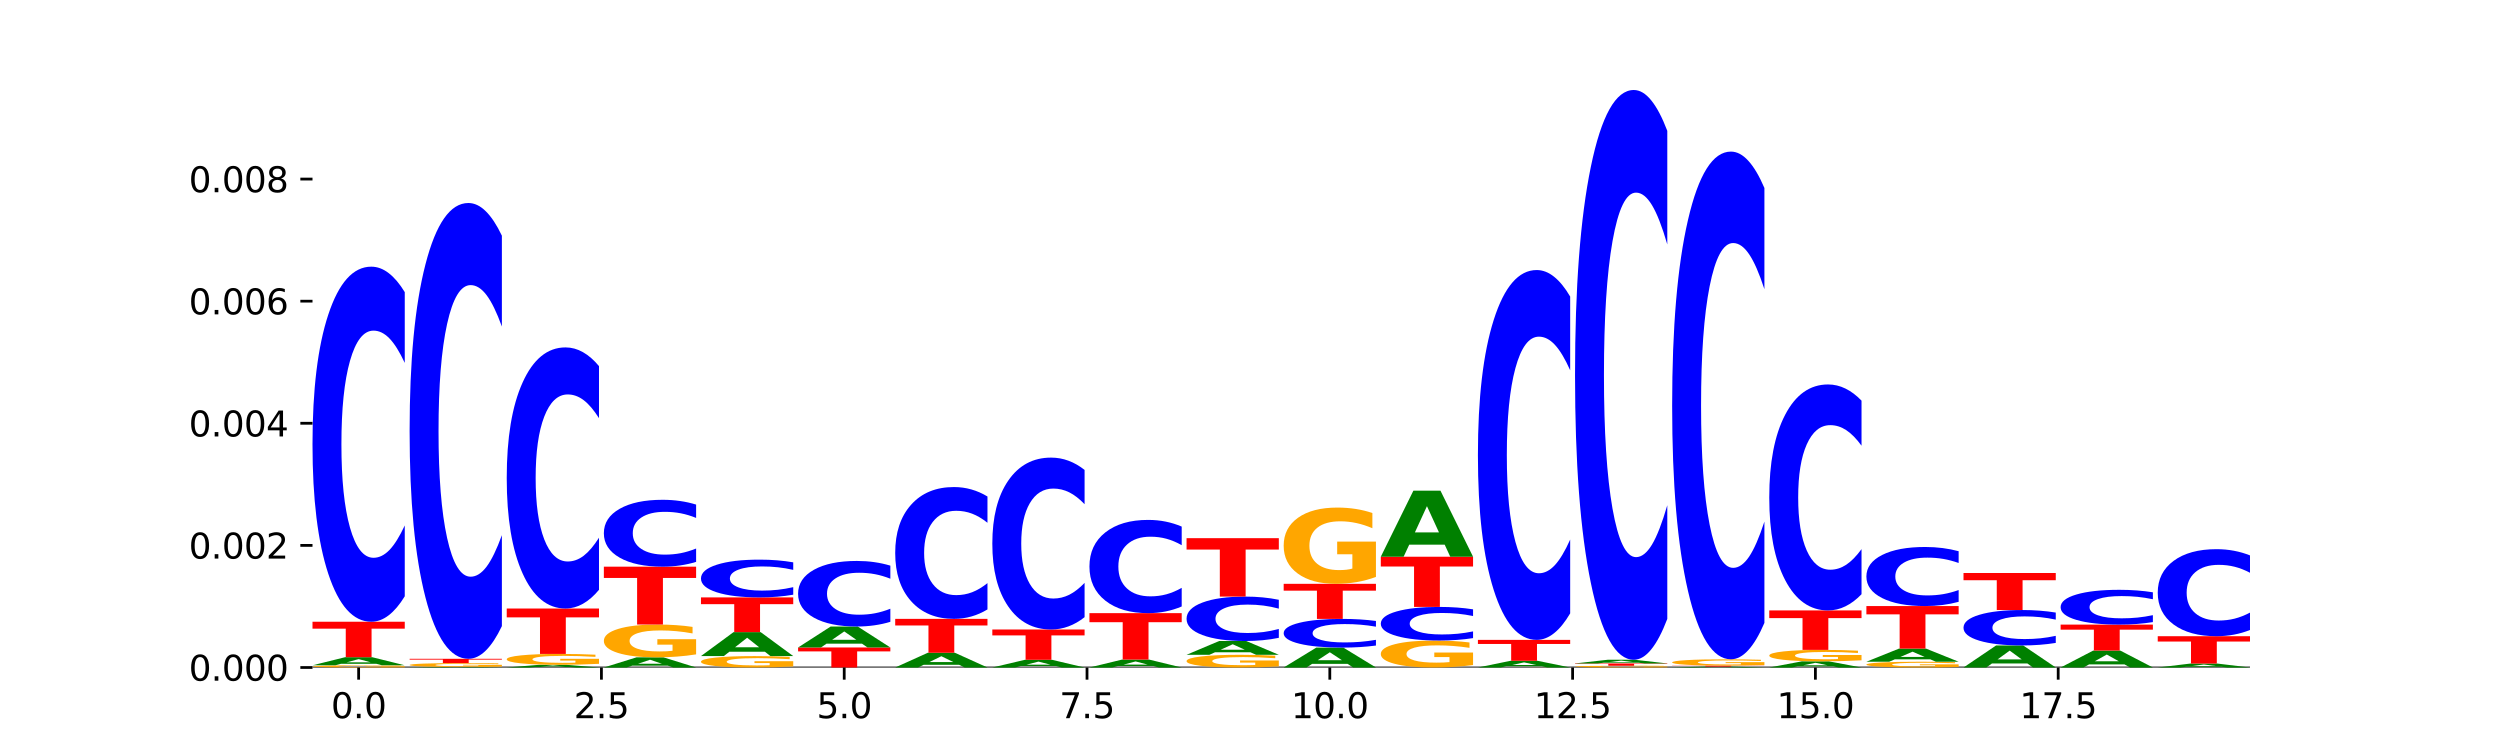 <?xml version="1.0" encoding="utf-8" standalone="no"?>
<!DOCTYPE svg PUBLIC "-//W3C//DTD SVG 1.1//EN"
  "http://www.w3.org/Graphics/SVG/1.1/DTD/svg11.dtd">
<svg xmlns:xlink="http://www.w3.org/1999/xlink" width="720pt" height="216pt" viewBox="0 0 720 216" xmlns="http://www.w3.org/2000/svg" version="1.1">
 <defs>
  <style type="text/css">*{stroke-linejoin: round; stroke-linecap: butt}</style>
 </defs>
 <g id="figure_1">
  <g id="patch_1">
   <path d="M 0 216 
L 720 216 
L 720 0 
L 0 0 
z
" style="fill: #ffffff"/>
  </g>
  <g id="axes_1">
   <g id="patch_2">
    <path d="M 90 192.24 
L 648 192.24 
L 648 25.92 
L 90 25.92 
z
" style="fill: #ffffff"/>
   </g>
   <g id="line2d_1">
    <path d="M 90 192.24 
L 648 192.24 
" clip-path="url(#p4100929ca1)" style="fill: none; stroke: #000000; stroke-width: 0.5; stroke-linecap: square"/>
   </g>
   <g id="patch_3">
    <path d="M 116.571 192.182 
Q 113.892 192.211 111.009 192.226 
Q 108.127 192.24 105.054 192.24 
Q 98.111 192.24 94.055 192.154 
Q 90 192.069 90 191.922 
Q 90 191.774 94.127 191.689 
Q 98.26 191.604 105.447 191.604 
Q 108.216 191.604 110.753 191.615 
Q 113.296 191.627 115.547 191.649 
L 115.547 191.776 
Q 113.225 191.747 110.926 191.733 
Q 108.627 191.718 106.317 191.718 
Q 102.041 191.718 99.725 191.771 
Q 97.408 191.824 97.408 191.922 
Q 97.408 192.019 99.641 192.072 
Q 101.874 192.125 105.983 192.125 
Q 107.103 192.125 108.062 192.122 
Q 109.02 192.119 109.783 192.113 
L 109.783 191.993 
L 105.406 191.993 
L 105.406 191.887 
L 116.571 191.887 
L 116.571 192.182 
z
" clip-path="url(#p4100929ca1)" style="fill: #ffa600"/>
   </g>
   <g id="patch_4">
    <path d="M 108.406 191.18 
L 98.187 191.18 
L 96.574 191.604 
L 90 191.604 
L 99.388 189.276 
L 107.184 189.276 
L 116.571 191.604 
L 110.003 191.604 
L 108.406 191.18 
z
M 99.817 190.748 
L 106.76 190.748 
L 103.294 189.822 
L 99.817 190.748 
z
" clip-path="url(#p4100929ca1)" style="fill: #008000"/>
   </g>
   <g id="patch_5">
    <path d="M 90 179.062 
L 116.571 179.062 
L 116.571 181.054 
L 107.012 181.054 
L 107.012 189.276 
L 99.578 189.276 
L 99.578 181.054 
L 90 181.054 
L 90 179.062 
z
" clip-path="url(#p4100929ca1)" style="fill: #ff0000"/>
   </g>
   <g id="patch_6">
    <path d="M 116.571 171.732 
Q 114.349 175.366 111.945 177.203 
Q 109.542 179.062 106.924 179.062 
Q 99.118 179.062 94.559 165.289 
Q 90 151.517 90 127.963 
Q 90 104.325 94.559 90.574 
Q 99.118 76.801 106.924 76.801 
Q 109.542 76.801 111.945 78.66 
Q 114.349 80.497 116.571 84.131 
L 116.571 104.515 
Q 114.329 99.699 112.153 97.46 
Q 109.977 95.221 107.574 95.221 
Q 103.262 95.221 100.792 103.945 
Q 98.328 112.648 98.328 127.963 
Q 98.328 143.215 100.792 151.939 
Q 103.262 160.642 107.574 160.642 
Q 109.977 160.642 112.153 158.403 
Q 114.329 156.143 116.571 151.326 
L 116.571 171.732 
z
" clip-path="url(#p4100929ca1)" style="fill: #0000ff"/>
   </g>
   <g id="patch_7">
    <path d="M 136.376 192.214 
L 126.157 192.214 
L 124.544 192.24 
L 117.97 192.24 
L 127.358 192.099 
L 135.154 192.099 
L 144.541 192.24 
L 137.973 192.24 
L 136.376 192.214 
z
M 127.787 192.188 
L 134.73 192.188 
L 131.264 192.132 
L 127.787 192.188 
z
" clip-path="url(#p4100929ca1)" style="fill: #008000"/>
   </g>
   <g id="patch_8">
    <path d="M 144.541 191.997 
Q 141.862 192.048 138.979 192.074 
Q 136.097 192.099 133.024 192.099 
Q 126.081 192.099 122.025 191.947 
Q 117.97 191.794 117.97 191.532 
Q 117.97 191.268 122.097 191.116 
Q 126.23 190.964 133.417 190.964 
Q 136.186 190.964 138.723 190.985 
Q 141.266 191.005 143.517 191.046 
L 143.517 191.272 
Q 141.195 191.22 138.896 191.195 
Q 136.597 191.169 134.287 191.169 
Q 130.011 191.169 127.695 191.263 
Q 125.378 191.357 125.378 191.532 
Q 125.378 191.706 127.611 191.8 
Q 129.844 191.895 133.953 191.895 
Q 135.073 191.895 136.032 191.89 
Q 136.99 191.884 137.753 191.872 
L 137.753 191.66 
L 133.376 191.66 
L 133.376 191.471 
L 144.541 191.471 
L 144.541 191.997 
z
" clip-path="url(#p4100929ca1)" style="fill: #ffa600"/>
   </g>
   <g id="patch_9">
    <path d="M 117.97 189.734 
L 144.541 189.734 
L 144.541 189.974 
L 134.982 189.974 
L 134.982 190.964 
L 127.548 190.964 
L 127.548 189.974 
L 117.97 189.974 
L 117.97 189.734 
z
" clip-path="url(#p4100929ca1)" style="fill: #ff0000"/>
   </g>
   <g id="patch_10">
    <path d="M 144.541 180.325 
Q 142.319 184.989 139.915 187.348 
Q 137.512 189.734 134.894 189.734 
Q 127.088 189.734 122.529 172.055 
Q 117.97 154.375 117.97 124.141 
Q 117.97 93.798 122.529 76.146 
Q 127.088 58.466 134.894 58.466 
Q 137.512 58.466 139.915 60.852 
Q 142.319 63.212 144.541 67.875 
L 144.541 94.042 
Q 142.299 87.86 140.123 84.986 
Q 137.947 82.111 135.544 82.111 
Q 131.232 82.111 128.762 93.31 
Q 126.298 104.482 126.298 124.141 
Q 126.298 143.718 128.762 154.917 
Q 131.232 166.089 135.544 166.089 
Q 137.947 166.089 140.123 163.215 
Q 142.299 160.313 144.541 154.131 
L 144.541 180.325 
z
" clip-path="url(#p4100929ca1)" style="fill: #0000ff"/>
   </g>
   <g id="patch_11">
    <path d="M 164.346 192.098 
L 154.127 192.098 
L 152.513 192.24 
L 145.94 192.24 
L 155.328 191.462 
L 163.124 191.462 
L 172.511 192.24 
L 165.943 192.24 
L 164.346 192.098 
z
M 155.757 191.954 
L 162.7 191.954 
L 159.234 191.645 
L 155.757 191.954 
z
" clip-path="url(#p4100929ca1)" style="fill: #008000"/>
   </g>
   <g id="patch_12">
    <path d="M 172.511 191.179 
Q 169.832 191.32 166.949 191.392 
Q 164.067 191.462 160.994 191.462 
Q 154.051 191.462 149.995 191.04 
Q 145.94 190.618 145.94 189.896 
Q 145.94 189.166 150.067 188.747 
Q 154.2 188.328 161.387 188.328 
Q 164.156 188.328 166.693 188.385 
Q 169.236 188.442 171.487 188.553 
L 171.487 189.178 
Q 169.165 189.035 166.866 188.964 
Q 164.567 188.893 162.257 188.893 
Q 157.981 188.893 155.664 189.153 
Q 153.348 189.413 153.348 189.896 
Q 153.348 190.375 155.581 190.637 
Q 157.814 190.898 161.923 190.898 
Q 163.043 190.898 164.002 190.883 
Q 164.96 190.867 165.723 190.835 
L 165.723 190.248 
L 161.346 190.248 
L 161.346 189.726 
L 172.511 189.726 
L 172.511 191.179 
z
" clip-path="url(#p4100929ca1)" style="fill: #ffa600"/>
   </g>
   <g id="patch_13">
    <path d="M 145.94 175.254 
L 172.511 175.254 
L 172.511 177.804 
L 162.952 177.804 
L 162.952 188.328 
L 155.518 188.328 
L 155.518 177.804 
L 145.94 177.804 
L 145.94 175.254 
z
" clip-path="url(#p4100929ca1)" style="fill: #ff0000"/>
   </g>
   <g id="patch_14">
    <path d="M 172.511 169.864 
Q 170.289 172.536 167.885 173.887 
Q 165.482 175.254 162.864 175.254 
Q 155.058 175.254 150.499 165.126 
Q 145.94 154.998 145.94 137.677 
Q 145.94 120.295 150.499 110.182 
Q 155.058 100.054 162.864 100.054 
Q 165.482 100.054 167.885 101.421 
Q 170.289 102.773 172.511 105.444 
L 172.511 120.435 
Q 170.269 116.893 168.093 115.246 
Q 165.917 113.6 163.514 113.6 
Q 159.202 113.6 156.732 120.015 
Q 154.268 126.415 154.268 137.677 
Q 154.268 148.893 156.732 155.308 
Q 159.202 161.708 163.514 161.708 
Q 165.917 161.708 168.093 160.062 
Q 170.269 158.4 172.511 154.858 
L 172.511 169.864 
z
" clip-path="url(#p4100929ca1)" style="fill: #0000ff"/>
   </g>
   <g id="patch_15">
    <path d="M 192.316 191.708 
L 182.097 191.708 
L 180.483 192.24 
L 173.91 192.24 
L 183.298 189.317 
L 191.093 189.317 
L 200.481 192.24 
L 193.913 192.24 
L 192.316 191.708 
z
M 183.727 191.165 
L 190.67 191.165 
L 187.204 190.002 
L 183.727 191.165 
z
" clip-path="url(#p4100929ca1)" style="fill: #008000"/>
   </g>
   <g id="patch_16">
    <path d="M 200.481 188.462 
Q 197.801 188.889 194.919 189.104 
Q 192.037 189.317 188.964 189.317 
Q 182.021 189.317 177.965 188.044 
Q 173.91 186.771 173.91 184.594 
Q 173.91 182.392 178.037 181.129 
Q 182.169 179.866 189.357 179.866 
Q 192.126 179.866 194.663 180.038 
Q 197.206 180.208 199.457 180.544 
L 199.457 182.427 
Q 197.134 181.996 194.836 181.783 
Q 192.537 181.568 190.227 181.568 
Q 185.951 181.568 183.634 182.353 
Q 181.318 183.136 181.318 184.594 
Q 181.318 186.039 183.551 186.828 
Q 185.784 187.615 189.893 187.615 
Q 191.013 187.615 191.971 187.57 
Q 192.93 187.523 193.692 187.425 
L 193.692 185.656 
L 189.315 185.656 
L 189.315 184.081 
L 200.481 184.081 
L 200.481 188.462 
z
" clip-path="url(#p4100929ca1)" style="fill: #ffa600"/>
   </g>
   <g id="patch_17">
    <path d="M 173.91 163.201 
L 200.481 163.201 
L 200.481 166.451 
L 190.922 166.451 
L 190.922 179.866 
L 183.488 179.866 
L 183.488 166.451 
L 173.91 166.451 
L 173.91 163.201 
z
" clip-path="url(#p4100929ca1)" style="fill: #ff0000"/>
   </g>
   <g id="patch_18">
    <path d="M 200.481 161.821 
Q 198.259 162.505 195.855 162.851 
Q 193.452 163.201 190.834 163.201 
Q 183.028 163.201 178.469 160.607 
Q 173.91 158.013 173.91 153.577 
Q 173.91 149.124 178.469 146.534 
Q 183.028 143.94 190.834 143.94 
Q 193.452 143.94 195.855 144.29 
Q 198.259 144.636 200.481 145.32 
L 200.481 149.16 
Q 198.238 148.253 196.063 147.831 
Q 193.887 147.409 191.483 147.409 
Q 187.172 147.409 184.702 149.053 
Q 182.238 150.692 182.238 153.577 
Q 182.238 156.449 184.702 158.093 
Q 187.172 159.732 191.483 159.732 
Q 193.887 159.732 196.063 159.31 
Q 198.238 158.884 200.481 157.977 
L 200.481 161.821 
z
" clip-path="url(#p4100929ca1)" style="fill: #0000ff"/>
   </g>
   <g id="patch_19">
    <path d="M 228.451 191.943 
Q 225.771 192.091 222.889 192.166 
Q 220.007 192.24 216.934 192.24 
Q 209.99 192.24 205.935 191.797 
Q 201.88 191.355 201.88 190.597 
Q 201.88 189.832 206.007 189.392 
Q 210.139 188.953 217.327 188.953 
Q 220.096 188.953 222.633 189.013 
Q 225.176 189.072 227.427 189.189 
L 227.427 189.844 
Q 225.104 189.694 222.806 189.62 
Q 220.507 189.545 218.197 189.545 
Q 213.921 189.545 211.604 189.818 
Q 209.288 190.09 209.288 190.597 
Q 209.288 191.1 211.521 191.374 
Q 213.754 191.648 217.863 191.648 
Q 218.983 191.648 219.941 191.632 
Q 220.9 191.616 221.662 191.582 
L 221.662 190.967 
L 217.285 190.967 
L 217.285 190.419 
L 228.451 190.419 
L 228.451 191.943 
z
" clip-path="url(#p4100929ca1)" style="fill: #ffa600"/>
   </g>
   <g id="patch_20">
    <path d="M 220.286 187.695 
L 210.067 187.695 
L 208.453 188.953 
L 201.88 188.953 
L 211.267 182.047 
L 219.063 182.047 
L 228.451 188.953 
L 221.883 188.953 
L 220.286 187.695 
z
M 211.697 186.413 
L 218.64 186.413 
L 215.174 183.666 
L 211.697 186.413 
z
" clip-path="url(#p4100929ca1)" style="fill: #008000"/>
   </g>
   <g id="patch_21">
    <path d="M 201.88 172.052 
L 228.451 172.052 
L 228.451 174.002 
L 218.892 174.002 
L 218.892 182.047 
L 211.458 182.047 
L 211.458 174.002 
L 201.88 174.002 
L 201.88 172.052 
z
" clip-path="url(#p4100929ca1)" style="fill: #ff0000"/>
   </g>
   <g id="patch_22">
    <path d="M 228.451 171.273 
Q 226.228 171.659 223.825 171.855 
Q 221.422 172.052 218.804 172.052 
Q 210.998 172.052 206.439 170.587 
Q 201.88 169.122 201.88 166.617 
Q 201.88 164.102 206.439 162.639 
Q 210.998 161.174 218.804 161.174 
Q 221.422 161.174 223.825 161.372 
Q 226.228 161.567 228.451 161.954 
L 228.451 164.122 
Q 226.208 163.61 224.033 163.372 
Q 221.857 163.134 219.453 163.134 
Q 215.142 163.134 212.672 164.062 
Q 210.208 164.987 210.208 166.617 
Q 210.208 168.239 212.672 169.167 
Q 215.142 170.093 219.453 170.093 
Q 221.857 170.093 224.033 169.855 
Q 226.208 169.614 228.451 169.102 
L 228.451 171.273 
z
" clip-path="url(#p4100929ca1)" style="fill: #0000ff"/>
   </g>
   <g id="patch_23">
    <path d="M 229.85 186.477 
L 256.421 186.477 
L 256.421 187.601 
L 246.862 187.601 
L 246.862 192.24 
L 239.428 192.24 
L 239.428 187.601 
L 229.85 187.601 
L 229.85 186.477 
z
" clip-path="url(#p4100929ca1)" style="fill: #ff0000"/>
   </g>
   <g id="patch_24">
    <path d="M 248.256 185.377 
L 238.037 185.377 
L 236.423 186.477 
L 229.85 186.477 
L 239.237 180.438 
L 247.033 180.438 
L 256.421 186.477 
L 249.853 186.477 
L 248.256 185.377 
z
M 239.667 184.256 
L 246.61 184.256 
L 243.143 181.854 
L 239.667 184.256 
z
" clip-path="url(#p4100929ca1)" style="fill: #008000"/>
   </g>
   <g id="patch_25">
    <path d="M 256.421 179.084 
Q 254.198 179.755 251.795 180.094 
Q 249.392 180.438 246.774 180.438 
Q 238.968 180.438 234.409 177.894 
Q 229.85 175.35 229.85 171 
Q 229.85 166.635 234.409 164.095 
Q 238.968 161.552 246.774 161.552 
Q 249.392 161.552 251.795 161.895 
Q 254.198 162.234 256.421 162.905 
L 256.421 166.67 
Q 254.178 165.781 252.003 165.367 
Q 249.827 164.954 247.423 164.954 
Q 243.112 164.954 240.642 166.565 
Q 238.178 168.172 238.178 171 
Q 238.178 173.817 240.642 175.428 
Q 243.112 177.036 247.423 177.036 
Q 249.827 177.036 252.003 176.622 
Q 254.178 176.205 256.421 175.315 
L 256.421 179.084 
z
" clip-path="url(#p4100929ca1)" style="fill: #0000ff"/>
   </g>
   <g id="patch_26">
    <path d="M 276.226 191.467 
L 266.007 191.467 
L 264.393 192.24 
L 257.82 192.24 
L 267.207 187.995 
L 275.003 187.995 
L 284.391 192.24 
L 277.823 192.24 
L 276.226 191.467 
z
M 267.636 190.679 
L 274.579 190.679 
L 271.113 188.99 
L 267.636 190.679 
z
" clip-path="url(#p4100929ca1)" style="fill: #008000"/>
   </g>
   <g id="patch_27">
    <path d="M 257.82 178.234 
L 284.391 178.234 
L 284.391 180.138 
L 274.831 180.138 
L 274.831 187.995 
L 267.398 187.995 
L 267.398 180.138 
L 257.82 180.138 
L 257.82 178.234 
z
" clip-path="url(#p4100929ca1)" style="fill: #ff0000"/>
   </g>
   <g id="patch_28">
    <path d="M 284.391 175.513 
Q 282.168 176.862 279.765 177.544 
Q 277.361 178.234 274.744 178.234 
Q 266.938 178.234 262.379 173.121 
Q 257.82 168.008 257.82 159.264 
Q 257.82 150.489 262.379 145.384 
Q 266.938 140.271 274.744 140.271 
Q 277.361 140.271 279.765 140.961 
Q 282.168 141.643 284.391 142.992 
L 284.391 150.56 
Q 282.148 148.772 279.972 147.94 
Q 277.797 147.109 275.393 147.109 
Q 271.082 147.109 268.611 150.348 
Q 266.148 153.579 266.148 159.264 
Q 266.148 164.926 268.611 168.165 
Q 271.082 171.396 275.393 171.396 
Q 277.797 171.396 279.972 170.565 
Q 282.148 169.726 284.391 167.938 
L 284.391 175.513 
z
" clip-path="url(#p4100929ca1)" style="fill: #0000ff"/>
   </g>
   <g id="patch_29">
    <path d="M 304.196 191.836 
L 293.977 191.836 
L 292.363 192.24 
L 285.789 192.24 
L 295.177 190.02 
L 302.973 190.02 
L 312.361 192.24 
L 305.793 192.24 
L 304.196 191.836 
z
M 295.606 191.424 
L 302.549 191.424 
L 299.083 190.541 
L 295.606 191.424 
z
" clip-path="url(#p4100929ca1)" style="fill: #008000"/>
   </g>
   <g id="patch_30">
    <path d="M 285.789 181.295 
L 312.361 181.295 
L 312.361 182.997 
L 302.801 182.997 
L 302.801 190.02 
L 295.368 190.02 
L 295.368 182.997 
L 285.789 182.997 
L 285.789 181.295 
z
" clip-path="url(#p4100929ca1)" style="fill: #ff0000"/>
   </g>
   <g id="patch_31">
    <path d="M 312.361 177.747 
Q 310.138 179.506 307.735 180.395 
Q 305.331 181.295 302.714 181.295 
Q 294.908 181.295 290.349 174.628 
Q 285.789 167.961 285.789 156.559 
Q 285.789 145.116 290.349 138.458 
Q 294.908 131.791 302.714 131.791 
Q 305.331 131.791 307.735 132.691 
Q 310.138 133.581 312.361 135.34 
L 312.361 145.208 
Q 310.118 142.876 307.942 141.792 
Q 305.767 140.708 303.363 140.708 
Q 299.052 140.708 296.581 144.932 
Q 294.118 149.145 294.118 156.559 
Q 294.118 163.942 296.581 168.165 
Q 299.052 172.378 303.363 172.378 
Q 305.767 172.378 307.942 171.294 
Q 310.118 170.2 312.361 167.869 
L 312.361 177.747 
z
" clip-path="url(#p4100929ca1)" style="fill: #0000ff"/>
   </g>
   <g id="patch_32">
    <path d="M 332.165 191.825 
L 321.947 191.825 
L 320.333 192.24 
L 313.759 192.24 
L 323.147 189.961 
L 330.943 189.961 
L 340.331 192.24 
L 333.763 192.24 
L 332.165 191.825 
z
M 323.576 191.402 
L 330.519 191.402 
L 327.053 190.495 
L 323.576 191.402 
z
" clip-path="url(#p4100929ca1)" style="fill: #008000"/>
   </g>
   <g id="patch_33">
    <path d="M 313.759 176.586 
L 340.331 176.586 
L 340.331 179.195 
L 330.771 179.195 
L 330.771 189.961 
L 323.337 189.961 
L 323.337 179.195 
L 313.759 179.195 
L 313.759 176.586 
z
" clip-path="url(#p4100929ca1)" style="fill: #ff0000"/>
   </g>
   <g id="patch_34">
    <path d="M 340.331 174.661 
Q 338.108 175.616 335.705 176.098 
Q 333.301 176.586 330.684 176.586 
Q 322.878 176.586 318.319 172.97 
Q 313.759 169.353 313.759 163.168 
Q 313.759 156.96 318.319 153.349 
Q 322.878 149.732 330.684 149.732 
Q 333.301 149.732 335.705 150.22 
Q 338.108 150.703 340.331 151.657 
L 340.331 157.01 
Q 338.088 155.745 335.912 155.157 
Q 333.737 154.569 331.333 154.569 
Q 327.022 154.569 324.551 156.86 
Q 322.088 159.146 322.088 163.168 
Q 322.088 167.173 324.551 169.464 
Q 327.022 171.749 331.333 171.749 
Q 333.737 171.749 335.912 171.161 
Q 338.088 170.568 340.331 169.303 
L 340.331 174.661 
z
" clip-path="url(#p4100929ca1)" style="fill: #0000ff"/>
   </g>
   <g id="patch_35">
    <path d="M 368.301 191.909 
Q 365.621 192.074 362.739 192.158 
Q 359.856 192.24 356.784 192.24 
Q 349.84 192.24 345.785 191.747 
Q 341.729 191.254 341.729 190.411 
Q 341.729 189.558 345.856 189.068 
Q 349.989 188.579 357.177 188.579 
Q 359.946 188.579 362.483 188.646 
Q 365.025 188.711 367.276 188.842 
L 367.276 189.571 
Q 364.954 189.404 362.655 189.322 
Q 360.357 189.239 358.046 189.239 
Q 353.77 189.239 351.454 189.543 
Q 349.137 189.846 349.137 190.411 
Q 349.137 190.97 351.371 191.276 
Q 353.604 191.581 357.713 191.581 
Q 358.832 191.581 359.791 191.563 
Q 360.75 191.545 361.512 191.507 
L 361.512 190.822 
L 357.135 190.822 
L 357.135 190.212 
L 368.301 190.212 
L 368.301 191.909 
z
" clip-path="url(#p4100929ca1)" style="fill: #ffa600"/>
   </g>
   <g id="patch_36">
    <path d="M 360.135 187.856 
L 349.916 187.856 
L 348.303 188.579 
L 341.729 188.579 
L 351.117 184.612 
L 358.913 184.612 
L 368.301 188.579 
L 361.733 188.579 
L 360.135 187.856 
z
M 351.546 187.12 
L 358.489 187.12 
L 355.023 185.542 
L 351.546 187.12 
z
" clip-path="url(#p4100929ca1)" style="fill: #008000"/>
   </g>
   <g id="patch_37">
    <path d="M 368.301 183.695 
Q 366.078 184.15 363.675 184.38 
Q 361.271 184.612 358.654 184.612 
Q 350.848 184.612 346.288 182.889 
Q 341.729 181.166 341.729 178.22 
Q 341.729 175.262 346.288 173.542 
Q 350.848 171.819 358.654 171.819 
Q 361.271 171.819 363.675 172.052 
Q 366.078 172.282 368.301 172.736 
L 368.301 175.286 
Q 366.058 174.684 363.882 174.404 
Q 361.706 174.124 359.303 174.124 
Q 354.992 174.124 352.521 175.215 
Q 350.058 176.304 350.058 178.22 
Q 350.058 180.128 352.521 181.219 
Q 354.992 182.308 359.303 182.308 
Q 361.706 182.308 363.882 182.028 
Q 366.058 181.745 368.301 181.142 
L 368.301 183.695 
z
" clip-path="url(#p4100929ca1)" style="fill: #0000ff"/>
   </g>
   <g id="patch_38">
    <path d="M 341.729 154.993 
L 368.301 154.993 
L 368.301 158.275 
L 358.741 158.275 
L 358.741 171.819 
L 351.307 171.819 
L 351.307 158.275 
L 341.729 158.275 
L 341.729 154.993 
z
" clip-path="url(#p4100929ca1)" style="fill: #ff0000"/>
   </g>
   <g id="patch_39">
    <path d="M 388.105 191.196 
L 377.886 191.196 
L 376.273 192.24 
L 369.699 192.24 
L 379.087 186.51 
L 386.883 186.51 
L 396.271 192.24 
L 389.703 192.24 
L 388.105 191.196 
z
M 379.516 190.133 
L 386.459 190.133 
L 382.993 187.854 
L 379.516 190.133 
z
" clip-path="url(#p4100929ca1)" style="fill: #008000"/>
   </g>
   <g id="patch_40">
    <path d="M 396.271 185.918 
Q 394.048 186.211 391.645 186.36 
Q 389.241 186.51 386.624 186.51 
Q 378.817 186.51 374.258 185.397 
Q 369.699 184.284 369.699 182.38 
Q 369.699 180.469 374.258 179.357 
Q 378.817 178.244 386.624 178.244 
Q 389.241 178.244 391.645 178.394 
Q 394.048 178.543 396.271 178.836 
L 396.271 180.484 
Q 394.028 180.095 391.852 179.914 
Q 389.676 179.733 387.273 179.733 
Q 382.962 179.733 380.491 180.438 
Q 378.028 181.142 378.028 182.38 
Q 378.028 183.612 380.491 184.318 
Q 382.962 185.021 387.273 185.021 
Q 389.676 185.021 391.852 184.84 
Q 394.028 184.658 396.271 184.268 
L 396.271 185.918 
z
" clip-path="url(#p4100929ca1)" style="fill: #0000ff"/>
   </g>
   <g id="patch_41">
    <path d="M 369.699 168.141 
L 396.271 168.141 
L 396.271 170.112 
L 386.711 170.112 
L 386.711 178.244 
L 379.277 178.244 
L 379.277 170.112 
L 369.699 170.112 
L 369.699 168.141 
z
" clip-path="url(#p4100929ca1)" style="fill: #ff0000"/>
   </g>
   <g id="patch_42">
    <path d="M 396.271 166.154 
Q 393.591 167.148 390.709 167.647 
Q 387.826 168.141 384.754 168.141 
Q 377.81 168.141 373.755 165.184 
Q 369.699 162.226 369.699 157.168 
Q 369.699 152.051 373.826 149.116 
Q 377.959 146.181 385.147 146.181 
Q 387.916 146.181 390.453 146.58 
Q 392.995 146.975 395.246 147.755 
L 395.246 152.133 
Q 392.924 151.13 390.625 150.636 
Q 388.327 150.137 386.016 150.137 
Q 381.74 150.137 379.424 151.96 
Q 377.107 153.779 377.107 157.168 
Q 377.107 160.525 379.34 162.358 
Q 381.574 164.186 385.683 164.186 
Q 386.802 164.186 387.761 164.081 
Q 388.72 163.972 389.482 163.746 
L 389.482 159.636 
L 385.105 159.636 
L 385.105 155.975 
L 396.271 155.975 
L 396.271 166.154 
z
" clip-path="url(#p4100929ca1)" style="fill: #ffa600"/>
   </g>
   <g id="patch_43">
    <path d="M 424.241 191.537 
Q 421.561 191.889 418.679 192.065 
Q 415.796 192.24 412.724 192.24 
Q 405.78 192.24 401.725 191.194 
Q 397.669 190.147 397.669 188.358 
Q 397.669 186.548 401.796 185.509 
Q 405.929 184.471 413.117 184.471 
Q 415.886 184.471 418.423 184.612 
Q 420.965 184.752 423.216 185.028 
L 423.216 186.576 
Q 420.894 186.222 418.595 186.047 
Q 416.297 185.87 413.986 185.87 
Q 409.71 185.87 407.394 186.515 
Q 405.077 187.159 405.077 188.358 
Q 405.077 189.545 407.31 190.194 
Q 409.544 190.841 413.653 190.841 
Q 414.772 190.841 415.731 190.804 
Q 416.69 190.765 417.452 190.685 
L 417.452 189.231 
L 413.075 189.231 
L 413.075 187.936 
L 424.241 187.936 
L 424.241 191.537 
z
" clip-path="url(#p4100929ca1)" style="fill: #ffa600"/>
   </g>
   <g id="patch_44">
    <path d="M 424.241 183.777 
Q 422.018 184.121 419.615 184.295 
Q 417.211 184.471 414.593 184.471 
Q 406.787 184.471 402.228 183.167 
Q 397.669 181.864 397.669 179.634 
Q 397.669 177.397 402.228 176.095 
Q 406.787 174.792 414.593 174.792 
Q 417.211 174.792 419.615 174.968 
Q 422.018 175.142 424.241 175.486 
L 424.241 177.415 
Q 421.998 176.959 419.822 176.747 
Q 417.646 176.535 415.243 176.535 
Q 410.931 176.535 408.461 177.361 
Q 405.997 178.185 405.997 179.634 
Q 405.997 181.078 408.461 181.904 
Q 410.931 182.727 415.243 182.727 
Q 417.646 182.727 419.822 182.515 
Q 421.998 182.302 424.241 181.846 
L 424.241 183.777 
z
" clip-path="url(#p4100929ca1)" style="fill: #0000ff"/>
   </g>
   <g id="patch_45">
    <path d="M 397.669 160.337 
L 424.241 160.337 
L 424.241 163.156 
L 414.681 163.156 
L 414.681 174.792 
L 407.247 174.792 
L 407.247 163.156 
L 397.669 163.156 
L 397.669 160.337 
z
" clip-path="url(#p4100929ca1)" style="fill: #ff0000"/>
   </g>
   <g id="patch_46">
    <path d="M 416.075 156.871 
L 405.856 156.871 
L 404.243 160.337 
L 397.669 160.337 
L 407.057 141.309 
L 414.853 141.309 
L 424.241 160.337 
L 417.672 160.337 
L 416.075 156.871 
z
M 407.486 153.339 
L 414.429 153.339 
L 410.963 145.77 
L 407.486 153.339 
z
" clip-path="url(#p4100929ca1)" style="fill: #008000"/>
   </g>
   <g id="patch_47">
    <path d="M 452.211 192.239 
Q 449.531 192.24 446.649 192.24 
Q 443.766 192.24 440.693 192.24 
Q 433.75 192.24 429.694 192.239 
Q 425.639 192.238 425.639 192.237 
Q 425.639 192.235 429.766 192.235 
Q 433.899 192.234 441.086 192.234 
Q 443.856 192.234 446.392 192.234 
Q 448.935 192.234 451.186 192.234 
L 451.186 192.235 
Q 448.864 192.235 446.565 192.235 
Q 444.266 192.235 441.956 192.235 
Q 437.68 192.235 435.364 192.235 
Q 433.047 192.236 433.047 192.237 
Q 433.047 192.238 435.28 192.238 
Q 437.513 192.239 441.622 192.239 
Q 442.742 192.239 443.701 192.239 
Q 444.66 192.239 445.422 192.239 
L 445.422 192.238 
L 441.045 192.238 
L 441.045 192.237 
L 452.211 192.237 
L 452.211 192.239 
z
" clip-path="url(#p4100929ca1)" style="fill: #ffa600"/>
   </g>
   <g id="patch_48">
    <path d="M 444.045 191.884 
L 433.826 191.884 
L 432.213 192.234 
L 425.639 192.234 
L 435.027 190.312 
L 442.823 190.312 
L 452.211 192.234 
L 445.642 192.234 
L 444.045 191.884 
z
M 435.456 191.527 
L 442.399 191.527 
L 438.933 190.763 
L 435.456 191.527 
z
" clip-path="url(#p4100929ca1)" style="fill: #008000"/>
   </g>
   <g id="patch_49">
    <path d="M 425.639 184.286 
L 452.211 184.286 
L 452.211 185.461 
L 442.651 185.461 
L 442.651 190.312 
L 435.217 190.312 
L 435.217 185.461 
L 425.639 185.461 
L 425.639 184.286 
z
" clip-path="url(#p4100929ca1)" style="fill: #ff0000"/>
   </g>
   <g id="patch_50">
    <path d="M 452.211 176.651 
Q 449.988 180.436 447.584 182.35 
Q 445.181 184.286 442.563 184.286 
Q 434.757 184.286 430.198 169.941 
Q 425.639 155.595 425.639 131.062 
Q 425.639 106.441 430.198 92.117 
Q 434.757 77.771 442.563 77.771 
Q 445.181 77.771 447.584 79.708 
Q 449.988 81.622 452.211 85.406 
L 452.211 106.639 
Q 449.968 101.622 447.792 99.29 
Q 445.616 96.958 443.213 96.958 
Q 438.901 96.958 436.431 106.045 
Q 433.967 115.11 433.967 131.062 
Q 433.967 146.948 436.431 156.035 
Q 438.901 165.1 443.213 165.1 
Q 445.616 165.1 447.792 162.768 
Q 449.968 160.413 452.211 155.397 
L 452.211 176.651 
z
" clip-path="url(#p4100929ca1)" style="fill: #0000ff"/>
   </g>
   <g id="patch_51">
    <path d="M 480.18 192.194 
Q 477.501 192.217 474.618 192.229 
Q 471.736 192.24 468.663 192.24 
Q 461.72 192.24 457.664 192.171 
Q 453.609 192.103 453.609 191.985 
Q 453.609 191.867 457.736 191.799 
Q 461.869 191.731 469.056 191.731 
Q 471.826 191.731 474.362 191.74 
Q 476.905 191.749 479.156 191.767 
L 479.156 191.869 
Q 476.834 191.845 474.535 191.834 
Q 472.236 191.822 469.926 191.822 
Q 465.65 191.822 463.334 191.865 
Q 461.017 191.907 461.017 191.985 
Q 461.017 192.063 463.25 192.106 
Q 465.483 192.148 469.592 192.148 
Q 470.712 192.148 471.671 192.146 
Q 472.629 192.143 473.392 192.138 
L 473.392 192.043 
L 469.015 192.043 
L 469.015 191.958 
L 480.18 191.958 
L 480.18 192.194 
z
" clip-path="url(#p4100929ca1)" style="fill: #ffa600"/>
   </g>
   <g id="patch_52">
    <path d="M 453.609 191.07 
L 480.18 191.07 
L 480.18 191.199 
L 470.621 191.199 
L 470.621 191.731 
L 463.187 191.731 
L 463.187 191.199 
L 453.609 191.199 
L 453.609 191.07 
z
" clip-path="url(#p4100929ca1)" style="fill: #ff0000"/>
   </g>
   <g id="patch_53">
    <path d="M 472.015 190.877 
L 461.796 190.877 
L 460.183 191.07 
L 453.609 191.07 
L 462.997 190.012 
L 470.793 190.012 
L 480.18 191.07 
L 473.612 191.07 
L 472.015 190.877 
z
M 463.426 190.681 
L 470.369 190.681 
L 466.903 190.26 
L 463.426 190.681 
z
" clip-path="url(#p4100929ca1)" style="fill: #008000"/>
   </g>
   <g id="patch_54">
    <path d="M 480.18 178.25 
Q 477.958 184.08 475.554 187.029 
Q 473.151 190.012 470.533 190.012 
Q 462.727 190.012 458.168 167.912 
Q 453.609 145.811 453.609 108.017 
Q 453.609 70.087 458.168 48.02 
Q 462.727 25.92 470.533 25.92 
Q 473.151 25.92 475.554 28.903 
Q 477.958 31.852 480.18 37.682 
L 480.18 70.392 
Q 477.938 62.664 475.762 59.071 
Q 473.586 55.478 471.183 55.478 
Q 466.871 55.478 464.401 69.477 
Q 461.937 83.442 461.937 108.017 
Q 461.937 132.49 464.401 146.489 
Q 466.871 160.455 471.183 160.455 
Q 473.586 160.455 475.762 156.862 
Q 477.938 153.235 480.18 145.506 
L 480.18 178.25 
z
" clip-path="url(#p4100929ca1)" style="fill: #0000ff"/>
   </g>
   <g id="patch_55">
    <path d="M 499.985 192.193 
L 489.766 192.193 
L 488.153 192.24 
L 481.579 192.24 
L 490.967 191.98 
L 498.763 191.98 
L 508.15 192.24 
L 501.582 192.24 
L 499.985 192.193 
z
M 491.396 192.144 
L 498.339 192.144 
L 494.873 192.041 
L 491.396 192.144 
z
" clip-path="url(#p4100929ca1)" style="fill: #008000"/>
   </g>
   <g id="patch_56">
    <path d="M 481.579 191.691 
L 508.15 191.691 
L 508.15 191.747 
L 498.591 191.747 
L 498.591 191.98 
L 491.157 191.98 
L 491.157 191.747 
L 481.579 191.747 
L 481.579 191.691 
z
" clip-path="url(#p4100929ca1)" style="fill: #ff0000"/>
   </g>
   <g id="patch_57">
    <path d="M 508.15 191.527 
Q 505.471 191.609 502.588 191.65 
Q 499.706 191.691 496.633 191.691 
Q 489.69 191.691 485.634 191.446 
Q 481.579 191.202 481.579 190.785 
Q 481.579 190.362 485.706 190.12 
Q 489.839 189.878 497.026 189.878 
Q 499.795 189.878 502.332 189.911 
Q 504.875 189.943 507.126 190.008 
L 507.126 190.369 
Q 504.804 190.286 502.505 190.246 
Q 500.206 190.204 497.896 190.204 
Q 493.62 190.204 491.304 190.355 
Q 488.987 190.505 488.987 190.785 
Q 488.987 191.062 491.22 191.213 
Q 493.453 191.364 497.562 191.364 
Q 498.682 191.364 499.641 191.355 
Q 500.599 191.346 501.362 191.328 
L 501.362 190.988 
L 496.985 190.988 
L 496.985 190.686 
L 508.15 190.686 
L 508.15 191.527 
z
" clip-path="url(#p4100929ca1)" style="fill: #ffa600"/>
   </g>
   <g id="patch_58">
    <path d="M 508.15 179.397 
Q 505.928 184.592 503.524 187.22 
Q 501.121 189.878 498.503 189.878 
Q 490.697 189.878 486.138 170.185 
Q 481.579 150.492 481.579 116.814 
Q 481.579 83.016 486.138 63.353 
Q 490.697 43.66 498.503 43.66 
Q 501.121 43.66 503.524 46.318 
Q 505.928 48.946 508.15 54.141 
L 508.15 83.288 
Q 505.908 76.401 503.732 73.2 
Q 501.556 69.998 499.153 69.998 
Q 494.841 69.998 492.371 82.472 
Q 489.907 94.917 489.907 116.814 
Q 489.907 138.622 492.371 151.096 
Q 494.841 163.54 499.153 163.54 
Q 501.556 163.54 503.732 160.338 
Q 505.908 157.107 508.15 150.22 
L 508.15 179.397 
z
" clip-path="url(#p4100929ca1)" style="fill: #0000ff"/>
   </g>
   <g id="patch_59">
    <path d="M 527.955 191.917 
L 517.736 191.917 
L 516.122 192.24 
L 509.549 192.24 
L 518.937 190.467 
L 526.733 190.467 
L 536.12 192.24 
L 529.552 192.24 
L 527.955 191.917 
z
M 519.366 191.588 
L 526.309 191.588 
L 522.843 190.883 
L 519.366 191.588 
z
" clip-path="url(#p4100929ca1)" style="fill: #008000"/>
   </g>
   <g id="patch_60">
    <path d="M 536.12 190.168 
Q 533.441 190.318 530.558 190.393 
Q 527.676 190.467 524.603 190.467 
Q 517.66 190.467 513.604 190.022 
Q 509.549 189.578 509.549 188.818 
Q 509.549 188.049 513.676 187.607 
Q 517.809 187.166 524.996 187.166 
Q 527.765 187.166 530.302 187.226 
Q 532.845 187.286 535.096 187.403 
L 535.096 188.061 
Q 532.774 187.91 530.475 187.836 
Q 528.176 187.761 525.866 187.761 
Q 521.59 187.761 519.273 188.035 
Q 516.957 188.308 516.957 188.818 
Q 516.957 189.322 519.19 189.598 
Q 521.423 189.872 525.532 189.872 
Q 526.652 189.872 527.611 189.857 
Q 528.569 189.84 529.332 189.806 
L 529.332 189.188 
L 524.955 189.188 
L 524.955 188.638 
L 536.12 188.638 
L 536.12 190.168 
z
" clip-path="url(#p4100929ca1)" style="fill: #ffa600"/>
   </g>
   <g id="patch_61">
    <path d="M 509.549 175.801 
L 536.12 175.801 
L 536.12 178.017 
L 526.561 178.017 
L 526.561 187.166 
L 519.127 187.166 
L 519.127 178.017 
L 509.549 178.017 
L 509.549 175.801 
z
" clip-path="url(#p4100929ca1)" style="fill: #ff0000"/>
   </g>
   <g id="patch_62">
    <path d="M 536.12 171.136 
Q 533.898 173.448 531.494 174.618 
Q 529.091 175.801 526.473 175.801 
Q 518.667 175.801 514.108 167.036 
Q 509.549 158.271 509.549 143.282 
Q 509.549 128.239 514.108 119.488 
Q 518.667 110.723 526.473 110.723 
Q 529.091 110.723 531.494 111.906 
Q 533.898 113.075 536.12 115.387 
L 536.12 128.36 
Q 533.878 125.295 531.702 123.87 
Q 529.526 122.445 527.123 122.445 
Q 522.811 122.445 520.341 127.997 
Q 517.877 133.536 517.877 143.282 
Q 517.877 152.988 520.341 158.54 
Q 522.811 164.078 527.123 164.078 
Q 529.526 164.078 531.702 162.653 
Q 533.878 161.215 536.12 158.15 
L 536.12 171.136 
z
" clip-path="url(#p4100929ca1)" style="fill: #0000ff"/>
   </g>
   <g id="patch_63">
    <path d="M 564.09 192.09 
Q 561.41 192.165 558.528 192.203 
Q 555.646 192.24 552.573 192.24 
Q 545.63 192.24 541.574 192.016 
Q 537.519 191.792 537.519 191.409 
Q 537.519 191.022 541.646 190.8 
Q 545.778 190.578 552.966 190.578 
Q 555.735 190.578 558.272 190.608 
Q 560.815 190.638 563.066 190.697 
L 563.066 191.028 
Q 560.743 190.952 558.445 190.915 
Q 556.146 190.877 553.836 190.877 
Q 549.56 190.877 547.243 191.015 
Q 544.927 191.153 544.927 191.409 
Q 544.927 191.663 547.16 191.802 
Q 549.393 191.941 553.502 191.941 
Q 554.622 191.941 555.58 191.933 
Q 556.539 191.924 557.301 191.907 
L 557.301 191.596 
L 552.925 191.596 
L 552.925 191.319 
L 564.09 191.319 
L 564.09 192.09 
z
" clip-path="url(#p4100929ca1)" style="fill: #ffa600"/>
   </g>
   <g id="patch_64">
    <path d="M 555.925 189.89 
L 545.706 189.89 
L 544.092 190.578 
L 537.519 190.578 
L 546.907 186.8 
L 554.702 186.8 
L 564.09 190.578 
L 557.522 190.578 
L 555.925 189.89 
z
M 547.336 189.188 
L 554.279 189.188 
L 550.813 187.686 
L 547.336 189.188 
z
" clip-path="url(#p4100929ca1)" style="fill: #008000"/>
   </g>
   <g id="patch_65">
    <path d="M 537.519 174.546 
L 564.09 174.546 
L 564.09 176.936 
L 554.531 176.936 
L 554.531 186.8 
L 547.097 186.8 
L 547.097 176.936 
L 537.519 176.936 
L 537.519 174.546 
z
" clip-path="url(#p4100929ca1)" style="fill: #ff0000"/>
   </g>
   <g id="patch_66">
    <path d="M 564.09 173.326 
Q 561.868 173.93 559.464 174.236 
Q 557.061 174.546 554.443 174.546 
Q 546.637 174.546 542.078 172.254 
Q 537.519 169.962 537.519 166.043 
Q 537.519 162.11 542.078 159.822 
Q 546.637 157.531 554.443 157.531 
Q 557.061 157.531 559.464 157.84 
Q 561.868 158.146 564.09 158.75 
L 564.09 162.142 
Q 561.847 161.341 559.672 160.968 
Q 557.496 160.596 555.092 160.596 
Q 550.781 160.596 548.311 162.047 
Q 545.847 163.495 545.847 166.043 
Q 545.847 168.581 548.311 170.033 
Q 550.781 171.481 555.092 171.481 
Q 557.496 171.481 559.672 171.108 
Q 561.847 170.732 564.09 169.931 
L 564.09 173.326 
z
" clip-path="url(#p4100929ca1)" style="fill: #0000ff"/>
   </g>
   <g id="patch_67">
    <path d="M 583.895 191.083 
L 573.676 191.083 
L 572.062 192.24 
L 565.489 192.24 
L 574.876 185.891 
L 582.672 185.891 
L 592.06 192.24 
L 585.492 192.24 
L 583.895 191.083 
z
M 575.306 189.905 
L 582.249 189.905 
L 578.783 187.38 
L 575.306 189.905 
z
" clip-path="url(#p4100929ca1)" style="fill: #008000"/>
   </g>
   <g id="patch_68">
    <path d="M 592.06 185.16 
Q 589.837 185.522 587.434 185.705 
Q 585.031 185.891 582.413 185.891 
Q 574.607 185.891 570.048 184.517 
Q 565.489 183.142 565.489 180.792 
Q 565.489 178.433 570.048 177.061 
Q 574.607 175.687 582.413 175.687 
Q 585.031 175.687 587.434 175.872 
Q 589.837 176.056 592.06 176.418 
L 592.06 178.452 
Q 589.817 177.972 587.642 177.748 
Q 585.466 177.525 583.062 177.525 
Q 578.751 177.525 576.281 178.395 
Q 573.817 179.264 573.817 180.792 
Q 573.817 182.314 576.281 183.184 
Q 578.751 184.053 583.062 184.053 
Q 585.466 184.053 587.642 183.829 
Q 589.817 183.604 592.06 183.123 
L 592.06 185.16 
z
" clip-path="url(#p4100929ca1)" style="fill: #0000ff"/>
   </g>
   <g id="patch_69">
    <path d="M 565.489 165.025 
L 592.06 165.025 
L 592.06 167.105 
L 582.501 167.105 
L 582.501 175.687 
L 575.067 175.687 
L 575.067 167.105 
L 565.489 167.105 
L 565.489 165.025 
z
" clip-path="url(#p4100929ca1)" style="fill: #ff0000"/>
   </g>
   <g id="patch_70">
    <path d="M 611.865 191.352 
L 601.646 191.352 
L 600.032 192.24 
L 593.459 192.24 
L 602.846 187.365 
L 610.642 187.365 
L 620.03 192.24 
L 613.462 192.24 
L 611.865 191.352 
z
M 603.276 190.447 
L 610.219 190.447 
L 606.753 188.508 
L 603.276 190.447 
z
" clip-path="url(#p4100929ca1)" style="fill: #008000"/>
   </g>
   <g id="patch_71">
    <path d="M 593.459 179.885 
L 620.03 179.885 
L 620.03 181.344 
L 610.471 181.344 
L 610.471 187.365 
L 603.037 187.365 
L 603.037 181.344 
L 593.459 181.344 
L 593.459 179.885 
z
" clip-path="url(#p4100929ca1)" style="fill: #ff0000"/>
   </g>
   <g id="patch_72">
    <path d="M 620.03 179.167 
Q 617.807 179.523 615.404 179.703 
Q 613.001 179.885 610.383 179.885 
Q 602.577 179.885 598.018 178.536 
Q 593.459 177.186 593.459 174.878 
Q 593.459 172.562 598.018 171.215 
Q 602.577 169.865 610.383 169.865 
Q 613.001 169.865 615.404 170.047 
Q 617.807 170.227 620.03 170.583 
L 620.03 172.581 
Q 617.787 172.109 615.612 171.889 
Q 613.436 171.67 611.032 171.67 
Q 606.721 171.67 604.251 172.525 
Q 601.787 173.378 601.787 174.878 
Q 601.787 176.373 604.251 177.227 
Q 606.721 178.08 611.032 178.08 
Q 613.436 178.08 615.612 177.861 
Q 617.787 177.639 620.03 177.167 
L 620.03 179.167 
z
" clip-path="url(#p4100929ca1)" style="fill: #0000ff"/>
   </g>
   <g id="patch_73">
    <path d="M 639.835 192.034 
L 629.616 192.034 
L 628.002 192.24 
L 621.429 192.24 
L 630.816 191.107 
L 638.612 191.107 
L 648 192.24 
L 641.432 192.24 
L 639.835 192.034 
z
M 631.245 191.823 
L 638.189 191.823 
L 634.722 191.373 
L 631.245 191.823 
z
" clip-path="url(#p4100929ca1)" style="fill: #008000"/>
   </g>
   <g id="patch_74">
    <path d="M 621.429 183.229 
L 648 183.229 
L 648 184.765 
L 638.44 184.765 
L 638.44 191.107 
L 631.007 191.107 
L 631.007 184.765 
L 621.429 184.765 
L 621.429 183.229 
z
" clip-path="url(#p4100929ca1)" style="fill: #ff0000"/>
   </g>
   <g id="patch_75">
    <path d="M 648 181.432 
Q 645.777 182.323 643.374 182.773 
Q 640.971 183.229 638.353 183.229 
Q 630.547 183.229 625.988 179.853 
Q 621.429 176.476 621.429 170.703 
Q 621.429 164.909 625.988 161.538 
Q 630.547 158.161 638.353 158.161 
Q 640.971 158.161 643.374 158.617 
Q 645.777 159.068 648 159.958 
L 648 164.955 
Q 645.757 163.775 643.581 163.226 
Q 641.406 162.677 639.002 162.677 
Q 634.691 162.677 632.22 164.815 
Q 629.757 166.949 629.757 170.703 
Q 629.757 174.441 632.22 176.58 
Q 634.691 178.713 639.002 178.713 
Q 641.406 178.713 643.581 178.165 
Q 645.757 177.61 648 176.43 
L 648 181.432 
z
" clip-path="url(#p4100929ca1)" style="fill: #0000ff"/>
   </g>
   <g id="patch_76">
    <path d="M 256.421 192.495 
Q 253.741 192.368 250.859 192.304 
Q 247.977 192.24 244.904 192.24 
Q 237.96 192.24 233.905 192.62 
Q 229.85 193 229.85 193.65 
Q 229.85 194.307 233.976 194.684 
Q 238.109 195.061 245.297 195.061 
Q 248.066 195.061 250.603 195.01 
Q 253.146 194.959 255.397 194.859 
L 255.397 194.297 
Q 253.074 194.426 250.776 194.489 
Q 248.477 194.553 246.166 194.553 
Q 241.891 194.553 239.574 194.319 
Q 237.258 194.085 237.258 193.65 
Q 237.258 193.219 239.491 192.983 
Q 241.724 192.748 245.833 192.748 
Q 246.953 192.748 247.911 192.762 
Q 248.87 192.776 249.632 192.805 
L 249.632 193.333 
L 245.255 193.333 
L 245.255 193.803 
L 256.421 193.803 
L 256.421 192.495 
z
" clip-path="url(#p4100929ca1)" style="fill: #ffa600"/>
   </g>
   <g id="patch_77">
    <path d="M 284.391 192.617 
Q 281.711 192.428 278.829 192.334 
Q 275.947 192.24 272.874 192.24 
Q 265.93 192.24 261.875 192.801 
Q 257.82 193.362 257.82 194.322 
Q 257.82 195.293 261.946 195.85 
Q 266.079 196.407 273.267 196.407 
Q 276.036 196.407 278.573 196.331 
Q 281.116 196.256 283.367 196.108 
L 283.367 195.277 
Q 281.044 195.468 278.746 195.561 
Q 276.447 195.656 274.136 195.656 
Q 269.861 195.656 267.544 195.31 
Q 265.228 194.965 265.228 194.322 
Q 265.228 193.685 267.461 193.337 
Q 269.694 192.991 273.803 192.991 
Q 274.922 192.991 275.881 193.01 
Q 276.84 193.031 277.602 193.074 
L 277.602 193.854 
L 273.225 193.854 
L 273.225 194.548 
L 284.391 194.548 
L 284.391 192.617 
z
" clip-path="url(#p4100929ca1)" style="fill: #ffa600"/>
   </g>
   <g id="patch_78">
    <path d="M 312.361 192.456 
Q 309.681 192.348 306.799 192.294 
Q 303.917 192.24 300.844 192.24 
Q 293.9 192.24 289.845 192.561 
Q 285.789 192.883 285.789 193.433 
Q 285.789 193.989 289.916 194.308 
Q 294.049 194.627 301.237 194.627 
Q 304.006 194.627 306.543 194.584 
Q 309.086 194.541 311.337 194.456 
L 311.337 193.98 
Q 309.014 194.089 306.716 194.143 
Q 304.417 194.197 302.106 194.197 
Q 297.831 194.197 295.514 193.999 
Q 293.198 193.801 293.198 193.433 
Q 293.198 193.068 295.431 192.869 
Q 297.664 192.67 301.773 192.67 
Q 302.892 192.67 303.851 192.681 
Q 304.81 192.693 305.572 192.718 
L 305.572 193.165 
L 301.195 193.165 
L 301.195 193.562 
L 312.361 193.562 
L 312.361 192.456 
z
" clip-path="url(#p4100929ca1)" style="fill: #ffa600"/>
   </g>
   <g id="patch_79">
    <path d="M 340.331 192.323 
Q 337.651 192.281 334.769 192.261 
Q 331.887 192.24 328.814 192.24 
Q 321.87 192.24 317.815 192.363 
Q 313.759 192.486 313.759 192.696 
Q 313.759 192.909 317.886 193.031 
Q 322.019 193.153 329.207 193.153 
Q 331.976 193.153 334.513 193.136 
Q 337.056 193.12 339.307 193.087 
L 339.307 192.905 
Q 336.984 192.947 334.685 192.967 
Q 332.387 192.988 330.076 192.988 
Q 325.801 192.988 323.484 192.912 
Q 321.167 192.837 321.167 192.696 
Q 321.167 192.556 323.401 192.48 
Q 325.634 192.404 329.743 192.404 
Q 330.862 192.404 331.821 192.409 
Q 332.78 192.413 333.542 192.423 
L 333.542 192.593 
L 329.165 192.593 
L 329.165 192.746 
L 340.331 192.746 
L 340.331 192.323 
z
" clip-path="url(#p4100929ca1)" style="fill: #ffa600"/>
   </g>
   <g id="patch_80">
    <path d="M 592.06 192.799 
Q 589.38 192.52 586.498 192.379 
Q 583.616 192.24 580.543 192.24 
Q 573.599 192.24 569.544 193.073 
Q 565.489 193.906 565.489 195.33 
Q 565.489 196.77 569.616 197.597 
Q 573.748 198.423 580.936 198.423 
Q 583.705 198.423 586.242 198.311 
Q 588.785 198.2 591.036 197.98 
L 591.036 196.747 
Q 588.713 197.03 586.415 197.169 
Q 584.116 197.309 581.806 197.309 
Q 577.53 197.309 575.213 196.796 
Q 572.897 196.284 572.897 195.33 
Q 572.897 194.384 575.13 193.868 
Q 577.363 193.354 581.472 193.354 
Q 582.592 193.354 583.55 193.383 
Q 584.509 193.414 585.271 193.478 
L 585.271 194.635 
L 580.894 194.635 
L 580.894 195.666 
L 592.06 195.666 
L 592.06 192.799 
z
" clip-path="url(#p4100929ca1)" style="fill: #ffa600"/>
   </g>
   <g id="patch_81">
    <path d="M 620.03 192.519 
Q 617.35 192.38 614.468 192.31 
Q 611.586 192.24 608.513 192.24 
Q 601.569 192.24 597.514 192.656 
Q 593.459 193.072 593.459 193.783 
Q 593.459 194.503 597.585 194.915 
Q 601.718 195.328 608.906 195.328 
Q 611.675 195.328 614.212 195.272 
Q 616.755 195.216 619.006 195.107 
L 619.006 194.491 
Q 616.683 194.632 614.385 194.702 
Q 612.086 194.772 609.775 194.772 
Q 605.5 194.772 603.183 194.515 
Q 600.867 194.26 600.867 193.783 
Q 600.867 193.311 603.1 193.053 
Q 605.333 192.796 609.442 192.796 
Q 610.562 192.796 611.52 192.811 
Q 612.479 192.826 613.241 192.858 
L 613.241 193.436 
L 608.864 193.436 
L 608.864 193.951 
L 620.03 193.951 
L 620.03 192.519 
z
" clip-path="url(#p4100929ca1)" style="fill: #ffa600"/>
   </g>
   <g id="patch_82">
    <path d="M 648 193.079 
Q 645.32 192.659 642.438 192.449 
Q 639.556 192.24 636.483 192.24 
Q 629.539 192.24 625.484 193.489 
Q 621.429 194.738 621.429 196.873 
Q 621.429 199.034 625.555 200.273 
Q 629.688 201.513 636.876 201.513 
Q 639.645 201.513 642.182 201.344 
Q 644.725 201.177 646.976 200.848 
L 646.976 199 
Q 644.653 199.423 642.355 199.632 
Q 640.056 199.842 637.745 199.842 
Q 633.47 199.842 631.153 199.072 
Q 628.837 198.304 628.837 196.873 
Q 628.837 195.456 631.07 194.682 
Q 633.303 193.91 637.412 193.91 
Q 638.531 193.91 639.49 193.954 
Q 640.449 194 641.211 194.096 
L 641.211 195.831 
L 636.834 195.831 
L 636.834 197.377 
L 648 197.377 
L 648 193.079 
z
" clip-path="url(#p4100929ca1)" style="fill: #ffa600"/>
   </g>
   <g id="matplotlib.axis_1">
    <g id="xtick_1">
     <g id="line2d_2">
      <defs>
       <path id="mfc73e89a2c" d="M 0 0 
L 0 3.5 
" style="stroke: #000000; stroke-width: 0.8"/>
      </defs>
      <g>
       <use xlink:href="#mfc73e89a2c" x="103.286" y="192.24" style="stroke: #000000; stroke-width: 0.8"/>
      </g>
     </g>
     <g id="text_1">
      <!-- 0.0 -->
      <g transform="translate(95.334 206.838) scale(0.1 -0.1)">
       <defs>
        <path id="DejaVuSans-30" d="M 2034 4250 
Q 1547 4250 1301 3770 
Q 1056 3291 1056 2328 
Q 1056 1369 1301 889 
Q 1547 409 2034 409 
Q 2525 409 2770 889 
Q 3016 1369 3016 2328 
Q 3016 3291 2770 3770 
Q 2525 4250 2034 4250 
z
M 2034 4750 
Q 2819 4750 3233 4129 
Q 3647 3509 3647 2328 
Q 3647 1150 3233 529 
Q 2819 -91 2034 -91 
Q 1250 -91 836 529 
Q 422 1150 422 2328 
Q 422 3509 836 4129 
Q 1250 4750 2034 4750 
z
" transform="scale(0.016)"/>
        <path id="DejaVuSans-2e" d="M 684 794 
L 1344 794 
L 1344 0 
L 684 0 
L 684 794 
z
" transform="scale(0.016)"/>
       </defs>
       <use xlink:href="#DejaVuSans-30"/>
       <use xlink:href="#DejaVuSans-2e" x="63.623"/>
       <use xlink:href="#DejaVuSans-30" x="95.41"/>
      </g>
     </g>
    </g>
    <g id="xtick_2">
     <g id="line2d_3">
      <g>
       <use xlink:href="#mfc73e89a2c" x="173.211" y="192.24" style="stroke: #000000; stroke-width: 0.8"/>
      </g>
     </g>
     <g id="text_2">
      <!-- 2.5 -->
      <g transform="translate(165.259 206.838) scale(0.1 -0.1)">
       <defs>
        <path id="DejaVuSans-32" d="M 1228 531 
L 3431 531 
L 3431 0 
L 469 0 
L 469 531 
Q 828 903 1448 1529 
Q 2069 2156 2228 2338 
Q 2531 2678 2651 2914 
Q 2772 3150 2772 3378 
Q 2772 3750 2511 3984 
Q 2250 4219 1831 4219 
Q 1534 4219 1204 4116 
Q 875 4013 500 3803 
L 500 4441 
Q 881 4594 1212 4672 
Q 1544 4750 1819 4750 
Q 2544 4750 2975 4387 
Q 3406 4025 3406 3419 
Q 3406 3131 3298 2873 
Q 3191 2616 2906 2266 
Q 2828 2175 2409 1742 
Q 1991 1309 1228 531 
z
" transform="scale(0.016)"/>
        <path id="DejaVuSans-35" d="M 691 4666 
L 3169 4666 
L 3169 4134 
L 1269 4134 
L 1269 2991 
Q 1406 3038 1543 3061 
Q 1681 3084 1819 3084 
Q 2600 3084 3056 2656 
Q 3513 2228 3513 1497 
Q 3513 744 3044 326 
Q 2575 -91 1722 -91 
Q 1428 -91 1123 -41 
Q 819 9 494 109 
L 494 744 
Q 775 591 1075 516 
Q 1375 441 1709 441 
Q 2250 441 2565 725 
Q 2881 1009 2881 1497 
Q 2881 1984 2565 2268 
Q 2250 2553 1709 2553 
Q 1456 2553 1204 2497 
Q 953 2441 691 2322 
L 691 4666 
z
" transform="scale(0.016)"/>
       </defs>
       <use xlink:href="#DejaVuSans-32"/>
       <use xlink:href="#DejaVuSans-2e" x="63.623"/>
       <use xlink:href="#DejaVuSans-35" x="95.41"/>
      </g>
     </g>
    </g>
    <g id="xtick_3">
     <g id="line2d_4">
      <g>
       <use xlink:href="#mfc73e89a2c" x="243.135" y="192.24" style="stroke: #000000; stroke-width: 0.8"/>
      </g>
     </g>
     <g id="text_3">
      <!-- 5.0 -->
      <g transform="translate(235.184 206.838) scale(0.1 -0.1)">
       <use xlink:href="#DejaVuSans-35"/>
       <use xlink:href="#DejaVuSans-2e" x="63.623"/>
       <use xlink:href="#DejaVuSans-30" x="95.41"/>
      </g>
     </g>
    </g>
    <g id="xtick_4">
     <g id="line2d_5">
      <g>
       <use xlink:href="#mfc73e89a2c" x="313.06" y="192.24" style="stroke: #000000; stroke-width: 0.8"/>
      </g>
     </g>
     <g id="text_4">
      <!-- 7.5 -->
      <g transform="translate(305.109 206.838) scale(0.1 -0.1)">
       <defs>
        <path id="DejaVuSans-37" d="M 525 4666 
L 3525 4666 
L 3525 4397 
L 1831 0 
L 1172 0 
L 2766 4134 
L 525 4134 
L 525 4666 
z
" transform="scale(0.016)"/>
       </defs>
       <use xlink:href="#DejaVuSans-37"/>
       <use xlink:href="#DejaVuSans-2e" x="63.623"/>
       <use xlink:href="#DejaVuSans-35" x="95.41"/>
      </g>
     </g>
    </g>
    <g id="xtick_5">
     <g id="line2d_6">
      <g>
       <use xlink:href="#mfc73e89a2c" x="382.985" y="192.24" style="stroke: #000000; stroke-width: 0.8"/>
      </g>
     </g>
     <g id="text_5">
      <!-- 10.0 -->
      <g transform="translate(371.852 206.838) scale(0.1 -0.1)">
       <defs>
        <path id="DejaVuSans-31" d="M 794 531 
L 1825 531 
L 1825 4091 
L 703 3866 
L 703 4441 
L 1819 4666 
L 2450 4666 
L 2450 531 
L 3481 531 
L 3481 0 
L 794 0 
L 794 531 
z
" transform="scale(0.016)"/>
       </defs>
       <use xlink:href="#DejaVuSans-31"/>
       <use xlink:href="#DejaVuSans-30" x="63.623"/>
       <use xlink:href="#DejaVuSans-2e" x="127.246"/>
       <use xlink:href="#DejaVuSans-30" x="159.033"/>
      </g>
     </g>
    </g>
    <g id="xtick_6">
     <g id="line2d_7">
      <g>
       <use xlink:href="#mfc73e89a2c" x="452.91" y="192.24" style="stroke: #000000; stroke-width: 0.8"/>
      </g>
     </g>
     <g id="text_6">
      <!-- 12.5 -->
      <g transform="translate(441.777 206.838) scale(0.1 -0.1)">
       <use xlink:href="#DejaVuSans-31"/>
       <use xlink:href="#DejaVuSans-32" x="63.623"/>
       <use xlink:href="#DejaVuSans-2e" x="127.246"/>
       <use xlink:href="#DejaVuSans-35" x="159.033"/>
      </g>
     </g>
    </g>
    <g id="xtick_7">
     <g id="line2d_8">
      <g>
       <use xlink:href="#mfc73e89a2c" x="522.835" y="192.24" style="stroke: #000000; stroke-width: 0.8"/>
      </g>
     </g>
     <g id="text_7">
      <!-- 15.0 -->
      <g transform="translate(511.702 206.838) scale(0.1 -0.1)">
       <use xlink:href="#DejaVuSans-31"/>
       <use xlink:href="#DejaVuSans-35" x="63.623"/>
       <use xlink:href="#DejaVuSans-2e" x="127.246"/>
       <use xlink:href="#DejaVuSans-30" x="159.033"/>
      </g>
     </g>
    </g>
    <g id="xtick_8">
     <g id="line2d_9">
      <g>
       <use xlink:href="#mfc73e89a2c" x="592.759" y="192.24" style="stroke: #000000; stroke-width: 0.8"/>
      </g>
     </g>
     <g id="text_8">
      <!-- 17.5 -->
      <g transform="translate(581.627 206.838) scale(0.1 -0.1)">
       <use xlink:href="#DejaVuSans-31"/>
       <use xlink:href="#DejaVuSans-37" x="63.623"/>
       <use xlink:href="#DejaVuSans-2e" x="127.246"/>
       <use xlink:href="#DejaVuSans-35" x="159.033"/>
      </g>
     </g>
    </g>
   </g>
   <g id="matplotlib.axis_2">
    <g id="ytick_1">
     <g id="line2d_10">
      <defs>
       <path id="m699d93e798" d="M 0 0 
L -3.5 0 
" style="stroke: #000000; stroke-width: 0.8"/>
      </defs>
      <g>
       <use xlink:href="#m699d93e798" x="90" y="192.24" style="stroke: #000000; stroke-width: 0.8"/>
      </g>
     </g>
     <g id="text_9">
      <!-- 0.000 -->
      <g transform="translate(54.372 196.039) scale(0.1 -0.1)">
       <use xlink:href="#DejaVuSans-30"/>
       <use xlink:href="#DejaVuSans-2e" x="63.623"/>
       <use xlink:href="#DejaVuSans-30" x="95.41"/>
       <use xlink:href="#DejaVuSans-30" x="159.033"/>
       <use xlink:href="#DejaVuSans-30" x="222.656"/>
      </g>
     </g>
    </g>
    <g id="ytick_2">
     <g id="line2d_11">
      <g>
       <use xlink:href="#m699d93e798" x="90" y="157.071" style="stroke: #000000; stroke-width: 0.8"/>
      </g>
     </g>
     <g id="text_10">
      <!-- 0.002 -->
      <g transform="translate(54.372 160.871) scale(0.1 -0.1)">
       <use xlink:href="#DejaVuSans-30"/>
       <use xlink:href="#DejaVuSans-2e" x="63.623"/>
       <use xlink:href="#DejaVuSans-30" x="95.41"/>
       <use xlink:href="#DejaVuSans-30" x="159.033"/>
       <use xlink:href="#DejaVuSans-32" x="222.656"/>
      </g>
     </g>
    </g>
    <g id="ytick_3">
     <g id="line2d_12">
      <g>
       <use xlink:href="#m699d93e798" x="90" y="121.903" style="stroke: #000000; stroke-width: 0.8"/>
      </g>
     </g>
     <g id="text_11">
      <!-- 0.004 -->
      <g transform="translate(54.372 125.702) scale(0.1 -0.1)">
       <defs>
        <path id="DejaVuSans-34" d="M 2419 4116 
L 825 1625 
L 2419 1625 
L 2419 4116 
z
M 2253 4666 
L 3047 4666 
L 3047 1625 
L 3713 1625 
L 3713 1100 
L 3047 1100 
L 3047 0 
L 2419 0 
L 2419 1100 
L 313 1100 
L 313 1709 
L 2253 4666 
z
" transform="scale(0.016)"/>
       </defs>
       <use xlink:href="#DejaVuSans-30"/>
       <use xlink:href="#DejaVuSans-2e" x="63.623"/>
       <use xlink:href="#DejaVuSans-30" x="95.41"/>
       <use xlink:href="#DejaVuSans-30" x="159.033"/>
       <use xlink:href="#DejaVuSans-34" x="222.656"/>
      </g>
     </g>
    </g>
    <g id="ytick_4">
     <g id="line2d_13">
      <g>
       <use xlink:href="#m699d93e798" x="90" y="86.734" style="stroke: #000000; stroke-width: 0.8"/>
      </g>
     </g>
     <g id="text_12">
      <!-- 0.006 -->
      <g transform="translate(54.372 90.534) scale(0.1 -0.1)">
       <defs>
        <path id="DejaVuSans-36" d="M 2113 2584 
Q 1688 2584 1439 2293 
Q 1191 2003 1191 1497 
Q 1191 994 1439 701 
Q 1688 409 2113 409 
Q 2538 409 2786 701 
Q 3034 994 3034 1497 
Q 3034 2003 2786 2293 
Q 2538 2584 2113 2584 
z
M 3366 4563 
L 3366 3988 
Q 3128 4100 2886 4159 
Q 2644 4219 2406 4219 
Q 1781 4219 1451 3797 
Q 1122 3375 1075 2522 
Q 1259 2794 1537 2939 
Q 1816 3084 2150 3084 
Q 2853 3084 3261 2657 
Q 3669 2231 3669 1497 
Q 3669 778 3244 343 
Q 2819 -91 2113 -91 
Q 1303 -91 875 529 
Q 447 1150 447 2328 
Q 447 3434 972 4092 
Q 1497 4750 2381 4750 
Q 2619 4750 2861 4703 
Q 3103 4656 3366 4563 
z
" transform="scale(0.016)"/>
       </defs>
       <use xlink:href="#DejaVuSans-30"/>
       <use xlink:href="#DejaVuSans-2e" x="63.623"/>
       <use xlink:href="#DejaVuSans-30" x="95.41"/>
       <use xlink:href="#DejaVuSans-30" x="159.033"/>
       <use xlink:href="#DejaVuSans-36" x="222.656"/>
      </g>
     </g>
    </g>
    <g id="ytick_5">
     <g id="line2d_14">
      <g>
       <use xlink:href="#m699d93e798" x="90" y="51.566" style="stroke: #000000; stroke-width: 0.8"/>
      </g>
     </g>
     <g id="text_13">
      <!-- 0.008 -->
      <g transform="translate(54.372 55.365) scale(0.1 -0.1)">
       <defs>
        <path id="DejaVuSans-38" d="M 2034 2216 
Q 1584 2216 1326 1975 
Q 1069 1734 1069 1313 
Q 1069 891 1326 650 
Q 1584 409 2034 409 
Q 2484 409 2743 651 
Q 3003 894 3003 1313 
Q 3003 1734 2745 1975 
Q 2488 2216 2034 2216 
z
M 1403 2484 
Q 997 2584 770 2862 
Q 544 3141 544 3541 
Q 544 4100 942 4425 
Q 1341 4750 2034 4750 
Q 2731 4750 3128 4425 
Q 3525 4100 3525 3541 
Q 3525 3141 3298 2862 
Q 3072 2584 2669 2484 
Q 3125 2378 3379 2068 
Q 3634 1759 3634 1313 
Q 3634 634 3220 271 
Q 2806 -91 2034 -91 
Q 1263 -91 848 271 
Q 434 634 434 1313 
Q 434 1759 690 2068 
Q 947 2378 1403 2484 
z
M 1172 3481 
Q 1172 3119 1398 2916 
Q 1625 2713 2034 2713 
Q 2441 2713 2670 2916 
Q 2900 3119 2900 3481 
Q 2900 3844 2670 4047 
Q 2441 4250 2034 4250 
Q 1625 4250 1398 4047 
Q 1172 3844 1172 3481 
z
" transform="scale(0.016)"/>
       </defs>
       <use xlink:href="#DejaVuSans-30"/>
       <use xlink:href="#DejaVuSans-2e" x="63.623"/>
       <use xlink:href="#DejaVuSans-30" x="95.41"/>
       <use xlink:href="#DejaVuSans-30" x="159.033"/>
       <use xlink:href="#DejaVuSans-38" x="222.656"/>
      </g>
     </g>
    </g>
   </g>
  </g>
 </g>
 <defs>
  <clipPath id="p4100929ca1">
   <rect x="90" y="25.92" width="558" height="166.32"/>
  </clipPath>
 </defs>
</svg>
